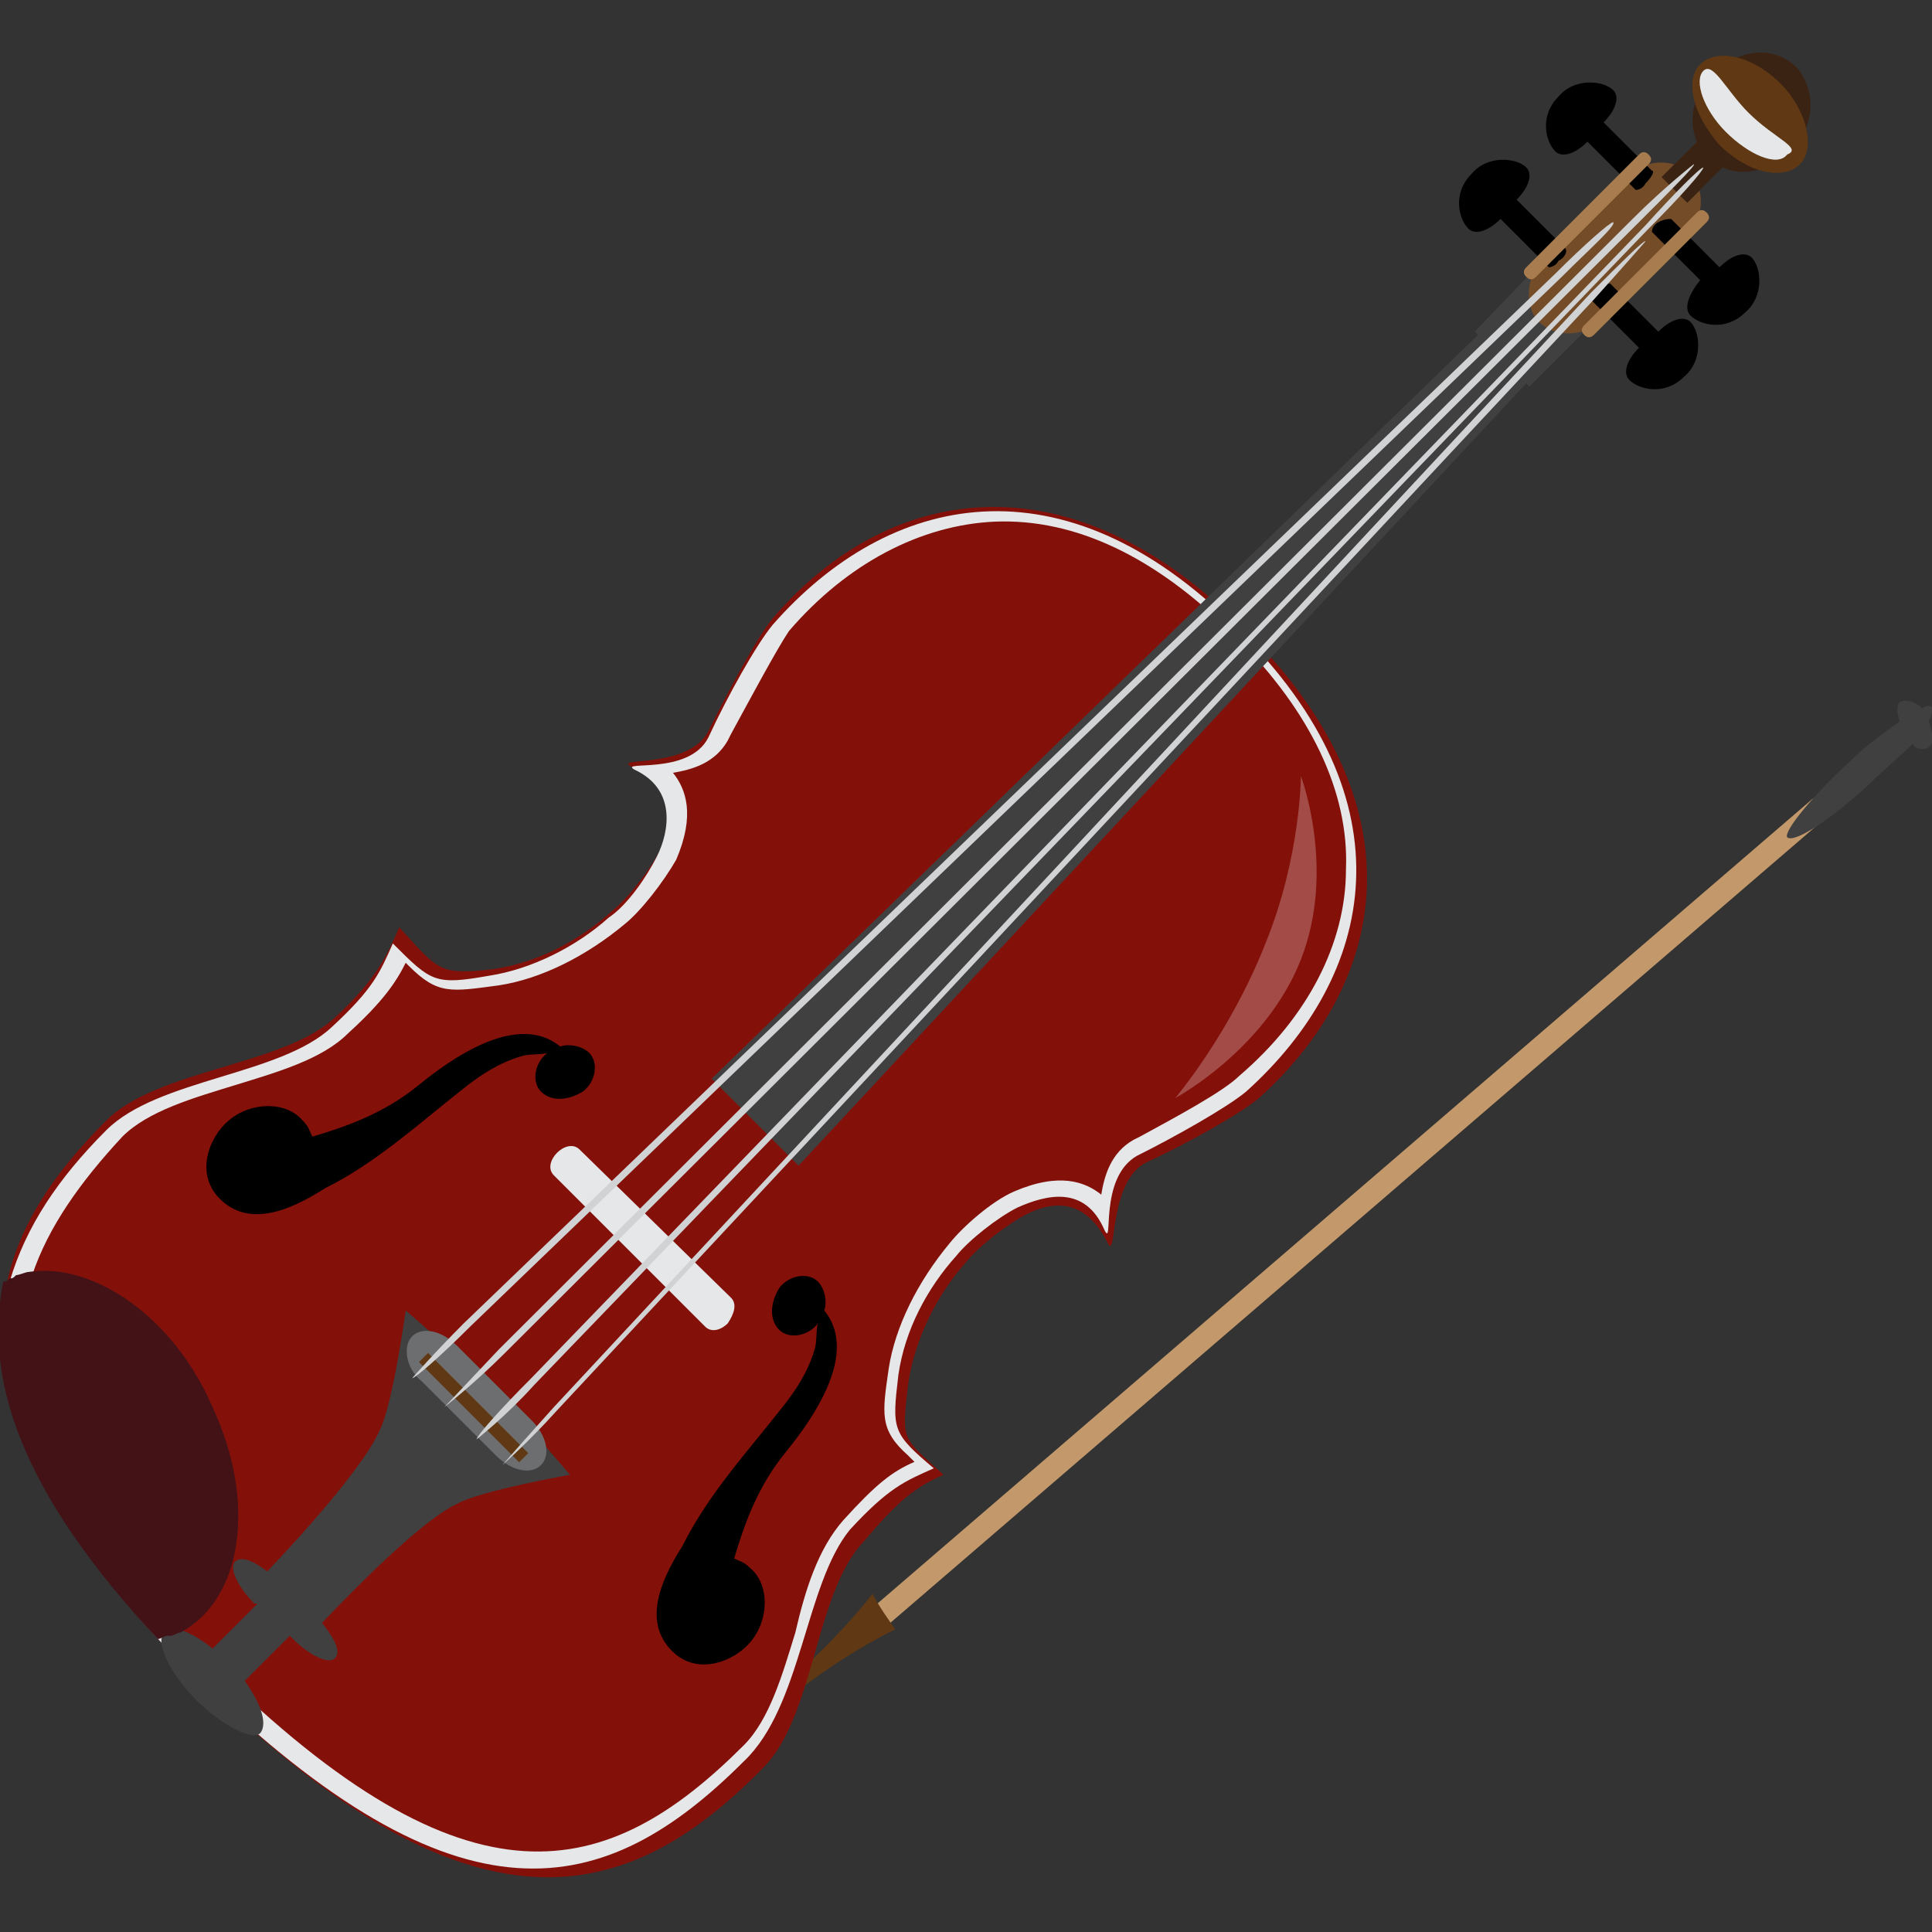<svg enable-background="new 0 0 60 60" height="60" viewBox="0 0 60 60" width="60" xmlns="http://www.w3.org/2000/svg"><rect x="0" y="0" width="60" height="60" fill="#333333" stroke="none"/><path d="m56.8 24.8c-.1-.1-.3-.1-.5 0l-29.4 25.3c-.2.2-.2.4-.1.6.1.1.3.1.5 0l29.4-25.3c.1-.2.2-.4.1-.6z" fill="#c3996b"/><path d="m59.9 23.2c.2-.1.1-.5 0-.8.1-.2.1-.3.1-.4s-.2-.1-.3 0c-.2-.2-.5-.3-.7-.2-.1.1-.1.3 0 .6-.4.3-1 .7-1.5 1.2-1.2 1.1-2.1 2.2-2 2.4.2.2 1.3-.5 2.5-1.6.5-.5 1-.9 1.4-1.3.1.2.4.2.5.1z" fill="#404041"/><path d="m27.1 49.5c-1.6 2-3.6 3.7-5.7 4.9.2.3.4.5.5.8 1.7-1.9 3.7-3.5 5.9-4.6-.2-.3-.5-.7-.7-1.1z" fill="#603813"/><path d="m23.7 54.9c-4.2 4.3-9 5.6-17.4-2.6-.5-.5-.9-.9-1.3-1.3-4.3-4.6-5.4-8.1-4.8-11.1.4-1.9 1.5-3.5 3.1-5.1s5.5-1.7 7.1-3.2c1.3-1.2 1.6-1.9 2-2.8 1.2 1.3 1.2 1.5 2.9 1.3 1.4-.2 2.7-.9 3.7-1.8.5-.4 1.2-1.3 1.5-1.9.4-.9.5-2-.9-2.6-.6-.3 1.8.1 2.4-1.1s1.5-2.9 2-3.5c3.5-4.1 9.1-5.2 14.6.3 5.6 5.5 4.5 11 .5 14.6-.6.5-2.2 1.4-3.5 2-1.2.6-.9 3.1-1.2 2.5-.7-1.4-1.7-1.3-2.5-.9-.6.3-1.5 1-1.9 1.5-.9 1-1.6 2.4-1.8 3.8-.2 1.8-.2 1.6 1.1 2.8-.9.4-1.4.8-2.5 2.1-1.5 1.6-1.5 5.4-3.1 7z" fill="#84100a"/><path d="m26.4 47.5c1.2-1.3 1.7-1.5 2.6-1.9-1.3-1.1-1.3-1.2-1.1-2.9.2-1.4.9-2.7 1.8-3.7.4-.5 1.3-1.2 1.9-1.5.9-.4 2.1-.7 2.7.7.3.6-.2-1.6 1-2.3 1.2-.6 2.8-1.5 3.4-2 4-3.6 5.2-9-.3-14.4-5.4-5.4-10.8-4.2-14.4-.1-.5.6-1.4 2.2-2 3.5-.6 1.2-2.8.7-2.3 1 1.3.6 1.1 1.9.7 2.7-.3.6-.9 1.5-1.5 1.9-1 .9-2.4 1.6-3.7 1.8-1.7.3-1.8.2-3-1-.4.9-.6 1.4-1.9 2.6-1.6 1.5-5.4 1.6-7 3.2-1.5 1.5-2.5 3-3 4.7-.8 3 .3 6.4 4.7 11.2.3.4.7.7 1.1 1.1 8.2 8 12.7 6.9 17 2.6 1.8-1.7 1.9-5.5 3.3-7.2zm-19.8 4.2c-.4-.4-.7-.7-1-1-4.5-4.8-5.5-8.2-4.6-11.1.5-1.5 1.5-2.9 2.8-4.3.8-.8 2.2-1.2 3.5-1.6s2.7-.8 3.5-1.6c1.1-1 1.5-1.6 1.8-2.2 0 0 .1.1.1.1.9.9 1.3.8 2.8.6 1.3-.2 2.7-.9 3.9-1.9.5-.4 1.2-1.3 1.6-2 .6-1.4.3-2.2-.1-2.7.6-.1 1.3-.3 1.7-1l.1-.2c.6-1.1 1.4-2.6 1.8-3.2 1.8-2.1 4.1-3.3 6.4-3.4 2.5-.1 5 1.1 7.4 3.5 0 0 .1.1.1.1 2.3 2.3 3.5 4.8 3.4 7.2 0 2.3-1.2 4.6-3.3 6.4-.5.5-2 1.3-3.1 1.9l-.2.1c-.7.4-.9 1.1-1 1.7-.5-.4-1.3-.7-2.7-.1-.7.3-1.6 1.1-2 1.6-1 1.2-1.7 2.6-1.9 3.9-.2 1.4-.3 1.9.6 2.7.1.1.1.1.2.2-.7.3-1.2.7-2.2 1.8-.8.9-1.2 2.2-1.5 3.5-.4 1.3-.8 2.7-1.6 3.5-4.2 4.2-8.5 5.4-16.5-2.5z" fill="#e6e7e8"/><path d="m7.6 52.2 1.4-1.4.1.1c.5.5 1.1.8 1.3.6s0-.6-.4-1.1c.2-.2 2.9-3.1 4.2-3.7.7-.4 3.5-.9 3.5-.9s-1.7-2-2.3-2.6c-.7-.7-2.8-2.5-2.8-2.5s-.4 2.9-.8 3.7c-.6 1.4-3.5 4.4-3.5 4.4-.4-.3-.8-.5-1-.3s.1.8.6 1.3h.1l-1.4 1.4c-.6-.5-1.3-.8-1.5-.5-.3.3.2 1.3 1 2.1s1.8 1.3 2 1 0-.9-.5-1.6z" fill="#404041"/><path d="m25.4 39.8c.2.2.3.6.2.9.4.5 1 1.7-1.2 4.4-.9 1.1-1.3 2.3-1.6 3.3.2.1.3.1.5.3.6.5.6 1.6 0 2.3-.5.6-1.7 1.1-2.5.2-.9-1-.1-2.4.4-3.2.8-1.6 2-2.9 3.1-4.3.4-.5.8-1.1 1-1.8.1-.3 0-.8.2-1 0 .1-.1.1-.1.2-.3.4-.9.5-1.2.2s-.3-.8 0-1.3c.3-.4.9-.5 1.2-.2z"/><path d="m18.3 32.7c-.2-.2-.6-.3-.9-.2-.5-.4-1.7-1-4.4 1.2-1.1.9-2.3 1.3-3.3 1.6-.1-.2-.1-.3-.3-.5-.5-.6-1.6-.6-2.3 0-.6.5-1.1 1.7-.2 2.5 1 .9 2.4.1 3.2-.4 1.6-.8 2.9-2 4.3-3.1.5-.4 1.1-.8 1.8-1 .3-.1.8 0 1-.2-.1 0-.1.1-.2.1-.4.3-.5.9-.2 1.2s.8.3 1.3 0c.4-.3.5-.9.2-1.2z"/><path d="m40.4 29.8c1.1-2.8 0-5.7 0-5.7s0 2.5-1.1 5.2c-1.1 2.8-2.8 4.8-2.8 4.8s2.8-1.5 3.9-4.3z" fill="#fff" opacity=".25"/><path d="m22.7 40.3-4.7-4.6c-.2-.2-.5-.1-.7.1s-.3.5-.1.7l4.7 4.7c.2.2.5.1.7-.1.2-.3.3-.6.1-.8z" fill="#e6e7e8"/><path d="m16.5 44.1-2.3-2.3c-.5-.5-1.1-.6-1.4-.3s-.2 1 .3 1.4l2.3 2.3c.5.5 1.1.6 1.4.3s.2-.9-.3-1.4z" fill="#6d6e70"/><path d="m24.8 36.2 22.6-24.3.1.1 2.3-2.3-.2-.2.1-.1-1.4-1.4v.1l-.2-.2-2.3 2.4.1.1-23.8 23.1z" fill="#404041"/><path d="m14.5 41.5h.4v4.4h-.4z" fill="#603813" transform="matrix(.707 -.707 .707 .707 -26.581 23.211)"/><path d="m5.6 50.7c-.1 0-.2.1-.3.1h-.1c-.1 0-.2.1-.3.1-4.3-4.6-5.4-8.1-4.8-11.1.1 0 .1 0 .2-.1.1 0 .1 0 .2-.1.1 0 .3-.1.4-.1 2-.3 4.5 1.4 5.7 4.2 1.4 3 .9 6-1 7z" fill="#421217"/><path d="m52.3 7.5c.6-.6.7-1.6.2-2.1s-1.5-.5-2.1.2l-1.2 1.2-1.2 1.1c-.6.6-.7 1.6-.2 2.1s1.5.5 2.1-.2l1.2-1.1z" fill="#754c28"/><path d="m51.3 5.3-1.5-1.5c.4-.4.5-.8.3-1-.3-.3-1.2-.4-1.7.2-.6.6-.4 1.4-.1 1.7.2.2.6.1 1-.3l1.5 1.5s.2 0 .3-.2c.2-.2.3-.4.2-.4z"/><path d="m48.6 7.7-1.5-1.5c.4-.4.5-.8.3-1-.3-.3-1.2-.4-1.7.2-.6.6-.4 1.4-.1 1.7.2.2.6.1 1-.3l1.5 1.5s.2 0 .3-.2c.2-.1.3-.3.2-.4z"/><path d="m51.9 6.8 1.5 1.5c.4-.4.8-.5 1-.3.3.3.4 1.2-.2 1.7-.6.6-1.4.4-1.7.1-.2-.2-.1-.6.3-1.1l-1.5-1.5s0-.2.2-.3.3-.1.4-.1z"/><path d="m50 8.8 1.5 1.5c.4-.4.8-.5 1-.3.3.3.4 1.2-.2 1.7-.6.6-1.4.4-1.7.1-.2-.2-.1-.6.3-1l-1.5-1.5s0-.2.2-.3c.2-.2.4-.2.4-.2z"/><path d="m55.6 4.7c.8-.8.8-1.9.2-2.6-.7-.7-1.8-.6-2.6.2-.6.6-.8 1.4-.5 2.1l-1.1 1.1.8.8 1.1-1.1c.6.3 1.5.1 2.1-.5z" fill="#3b2314"/><path d="m55.3 2.6c-.9-.9-2-1.1-2.5-.6s-.2 1.6.6 2.5c.9.9 2 1.1 2.5.6s.2-1.7-.6-2.5z" fill="#603813"/><path d="m54.3 3.5c-.7-.7-1.1-1.6-1.4-1.3s0 1.2.7 1.9 1.6 1.1 1.9.7c.5-.2-.4-.5-1.2-1.3z" fill="#e6e7e8"/><path d="m53 6.6c-.1-.1-.2-.1-.3 0l-3.5 3.5c-.1.1-.1.2 0 .3s.2.1.3 0l3.5-3.5c.1-.1.1-.2 0-.3z" fill="#a87c4f"/><path d="m51.2 4.8c-.1-.1-.2-.1-.3 0l-3.5 3.5c-.1.1-.1.2 0 .3s.2.1.3 0l3.5-3.5c.1-.1.1-.2 0-.3z" fill="#a87c4f"/><g fill="#d0d2d3"><path d="m49.4 9.1-32.2 34.6c-.9 1-1.6 1.8-1.6 1.8s.8-.7 1.7-1.7l32.2-34.5c.9-1 1.6-1.8 1.6-1.8 0-.1-.8.7-1.7 1.6z"/><path d="m48.5 8.6-33.9 32.6c-.9.9-1.7 1.6-1.8 1.6 0 0 .7-.8 1.6-1.7l33.9-32.6c.9-.9 1.7-1.6 1.8-1.6.1.1-.7.8-1.6 1.7z"/><path d="m51.1 7-34.6 35.8c-1 1-1.7 1.8-1.7 1.9 0 0 .9-.7 1.8-1.7l34.6-35.9c1-1 1.7-1.8 1.7-1.9-.1 0-.9.8-1.8 1.8z"/><path d="m13.8 43.7s.9-.7 1.9-1.7l35.2-35.1c1-1 1.8-1.8 1.7-1.8 0 0-.9.7-1.9 1.7l-35.2 35.1z"/></g></svg>